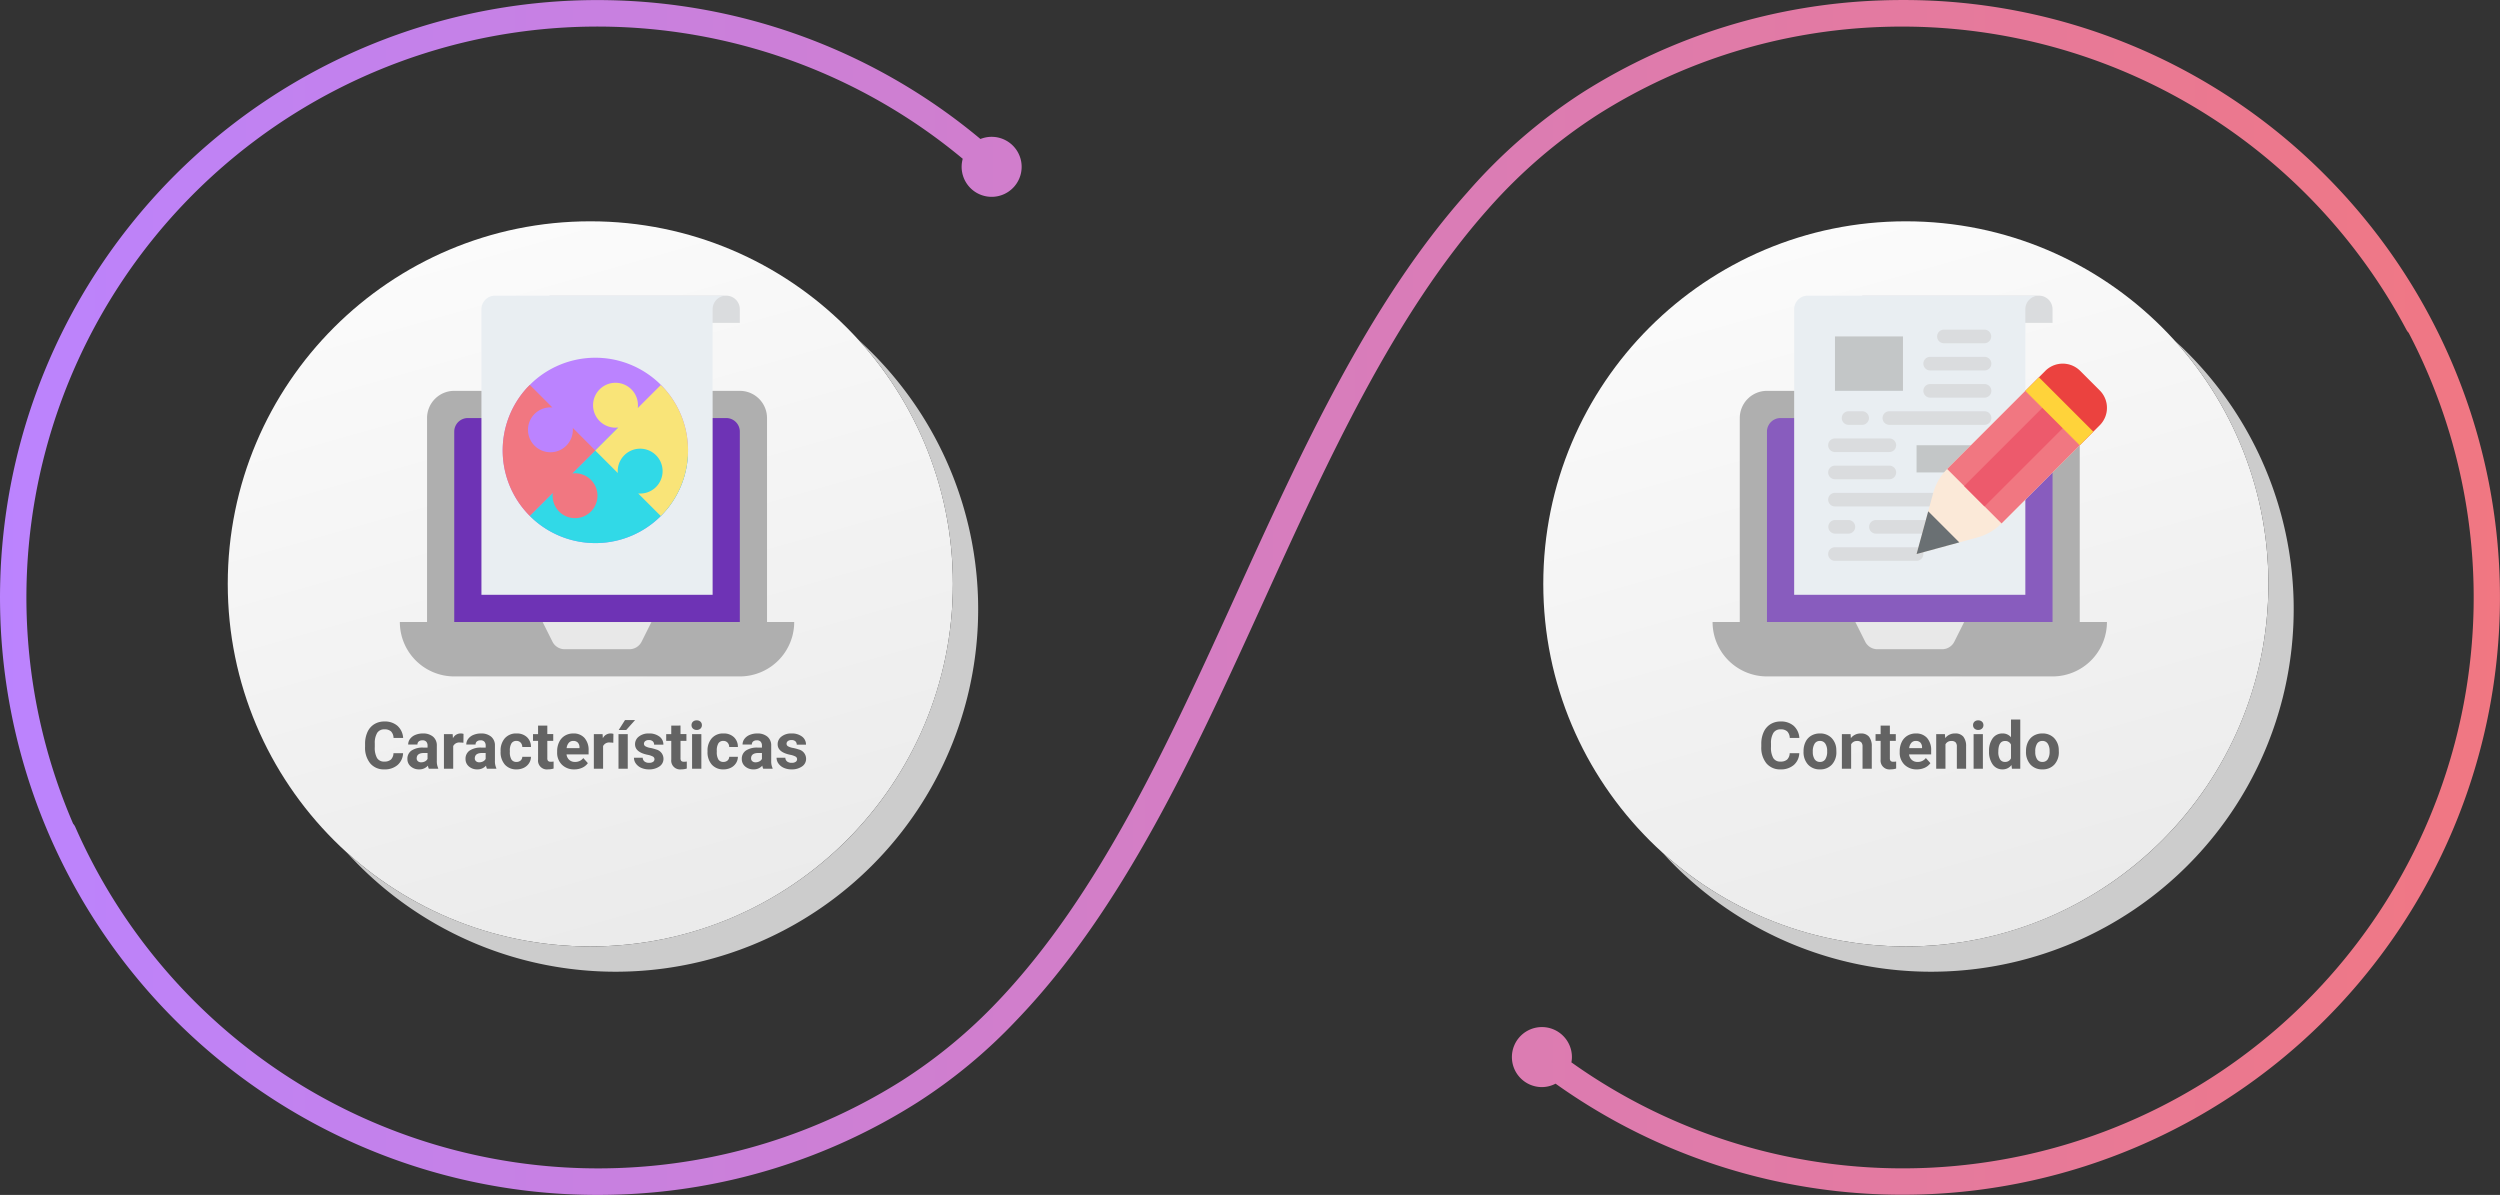 <svg xmlns="http://www.w3.org/2000/svg" xmlns:xlink="http://www.w3.org/1999/xlink" width="610.021" height="291.568" viewBox="0 0 610.021 291.568">
  <rect x="0" y="0" width="610.021" height="291.568" fill="#333333" stroke="none"/>
  <defs>
    <linearGradient id="linear-gradient" y1="0.5" x2="1" y2="0.5" gradientUnits="objectBoundingBox">
      <stop offset="0" stop-color="#bb83ff"/>
      <stop offset="1" stop-color="#f17781"/>
    </linearGradient>
    <linearGradient id="linear-gradient-2" x1="0.296" y1="-0.218" x2="1.15" y2="2.793" gradientUnits="objectBoundingBox">
      <stop offset="0" stop-color="#fff"/>
      <stop offset="1" stop-color="#ccc"/>
    </linearGradient>
  </defs>
  <g id="Grupo_59540" data-name="Grupo 59540" transform="translate(-494.989 -939.226)">
    <path id="Trazado_106911" data-name="Trazado 106911" d="M2808.837,363a144.921,144.921,0,0,0-103.089-42.687q-2.621,0-5.228.093a145.4,145.4,0,0,0-72.793,22.432,132.028,132.028,0,0,0-28.189,24.429c-23.943,26.83-40.393,62.923-56.431,98.14-16.44,36.1-33.318,73.157-58.121,99.23a124.556,124.556,0,0,1-23.248,19.252,138.671,138.671,0,0,1-69.443,21.43q-2.416.082-4.839.085a139.326,139.326,0,0,1-127.578-83.3,3.269,3.269,0,0,0-.532-.813,139.319,139.319,0,0,1,217.078-162.239,7.321,7.321,0,1,0,4.319-4.827,145.777,145.777,0,1,0-93.434,257.656q2.614,0,5.217-.092a144.988,144.988,0,0,0,72.8-22.459,128.146,128.146,0,0,0,24.057-19.911c26.224-27.208,43.625-65.421,60.574-102.643,15.649-34.371,31.7-69.6,54.6-95.4a127.964,127.964,0,0,1,26.78-23.069,138.51,138.51,0,0,1,69.409-21.427q2.431-.084,4.872-.085a139.376,139.376,0,0,1,123.1,74.021,3.186,3.186,0,0,0,.522.7,139.311,139.311,0,0,1-204.3,178.015,7.1,7.1,0,0,0,.13-1.285,7.323,7.323,0,1,0-7.323,7.322h0a7.232,7.232,0,0,0,3.332-.836A145.775,145.775,0,0,0,2808.837,363Z" transform="translate(-1746.518 618.918)" fill="url(#linear-gradient)"/>
    <ellipse id="Elipse_4070" data-name="Elipse 4070" cx="88.469" cy="88.47" rx="88.469" ry="88.47" transform="translate(871.563 993.227)" fill="url(#linear-gradient-2)"/>
    <path id="Trazado_106945" data-name="Trazado 106945" d="M992.777,912.668a88.467,88.467,0,0,1-124.959,124.959A88.467,88.467,0,1,0,992.777,912.668Z" transform="translate(32.822 109.635)" fill="#ccc"/>
    <path id="Trazado_108365" data-name="Trazado 108365" d="M9.945-3.789A4.025,4.025,0,0,1,8.59-.9,4.76,4.76,0,0,1,5.367.156,4.28,4.28,0,0,1,1.926-1.316,6.038,6.038,0,0,1,.672-5.359v-.7A6.819,6.819,0,0,1,1.25-8.945,4.332,4.332,0,0,1,2.9-10.863a4.629,4.629,0,0,1,2.5-.668A4.637,4.637,0,0,1,8.57-10.477,4.326,4.326,0,0,1,9.961-7.516H7.617A2.376,2.376,0,0,0,7-9.113a2.271,2.271,0,0,0-1.605-.5,1.991,1.991,0,0,0-1.754.84,4.707,4.707,0,0,0-.6,2.605V-5.3a5.038,5.038,0,0,0,.559,2.7,1.954,1.954,0,0,0,1.762.852,2.314,2.314,0,0,0,1.621-.5A2.241,2.241,0,0,0,7.6-3.789ZM10.984-4.3a5.013,5.013,0,0,1,.484-2.242A3.546,3.546,0,0,1,12.863-8.07a4.069,4.069,0,0,1,2.113-.539A3.849,3.849,0,0,1,17.77-7.562a4.2,4.2,0,0,1,1.207,2.844l.016.578A4.418,4.418,0,0,1,17.906-1.02,3.775,3.775,0,0,1,14.992.156a3.793,3.793,0,0,1-2.918-1.172A4.5,4.5,0,0,1,10.984-4.2Zm2.258.16A3.16,3.16,0,0,0,13.7-2.3a1.5,1.5,0,0,0,1.3.638,1.5,1.5,0,0,0,1.281-.63,3.457,3.457,0,0,0,.461-2.015,3.128,3.128,0,0,0-.461-1.831,1.5,1.5,0,0,0-1.3-.649,1.474,1.474,0,0,0-1.281.646A3.516,3.516,0,0,0,13.242-4.144Zm9.219-4.309.07.977a2.951,2.951,0,0,1,2.43-1.133,2.453,2.453,0,0,1,2,.789,3.682,3.682,0,0,1,.672,2.359V0H25.375V-5.406a1.465,1.465,0,0,0-.312-1.043,1.4,1.4,0,0,0-1.039-.324,1.553,1.553,0,0,0-1.43.813V0H20.336V-8.453Zm9.586-2.078v2.078h1.445V-6.8H32.047v4.219a1.007,1.007,0,0,0,.18.672.9.9,0,0,0,.688.2,3.6,3.6,0,0,0,.664-.055V-.047a4.648,4.648,0,0,1-1.367.2,2.156,2.156,0,0,1-2.422-2.4V-6.8H28.555V-8.453h1.234v-2.078ZM38.641.156A4.15,4.15,0,0,1,35.613-.984a4.054,4.054,0,0,1-1.168-3.039v-.219a5.106,5.106,0,0,1,.492-2.277,3.612,3.612,0,0,1,1.395-1.547,3.914,3.914,0,0,1,2.059-.543,3.508,3.508,0,0,1,2.73,1.094,4.444,4.444,0,0,1,1,3.1v.922H36.734a2.1,2.1,0,0,0,.66,1.328,2,2,0,0,0,1.395.5,2.437,2.437,0,0,0,2.039-.945l1.109,1.242A3.389,3.389,0,0,1,40.563-.246,4.511,4.511,0,0,1,38.641.156Zm-.258-6.945a1.411,1.411,0,0,0-1.09.455,2.357,2.357,0,0,0-.535,1.3H39.9v-.181a1.681,1.681,0,0,0-.406-1.165A1.456,1.456,0,0,0,38.383-6.789Zm7.094-1.664.07.977a2.951,2.951,0,0,1,2.43-1.133,2.453,2.453,0,0,1,2,.789,3.682,3.682,0,0,1,.672,2.359V0H48.391V-5.406a1.465,1.465,0,0,0-.312-1.043,1.4,1.4,0,0,0-1.039-.324,1.553,1.553,0,0,0-1.43.813V0H43.352V-8.453ZM54.742,0H52.477V-8.453h2.266Zm-2.4-10.641a1.112,1.112,0,0,1,.34-.836,1.277,1.277,0,0,1,.926-.328,1.28,1.28,0,0,1,.922.328,1.105,1.105,0,0,1,.344.836,1.108,1.108,0,0,1-.348.844,1.283,1.283,0,0,1-.918.328,1.283,1.283,0,0,1-.918-.328A1.108,1.108,0,0,1,52.344-10.641ZM56.25-4.289a5.094,5.094,0,0,1,.887-3.148,2.877,2.877,0,0,1,2.426-1.172,2.589,2.589,0,0,1,2.039.922V-12h2.266V0H61.828l-.109-.9A2.657,2.657,0,0,1,59.547.156,2.869,2.869,0,0,1,57.152-1.02,5.258,5.258,0,0,1,56.25-4.289Zm2.258.168A3.337,3.337,0,0,0,58.922-2.3a1.349,1.349,0,0,0,1.2.634A1.511,1.511,0,0,0,61.6-2.548V-5.889a1.489,1.489,0,0,0-1.461-.884Q58.508-6.773,58.508-4.121ZM65.266-4.3a5.013,5.013,0,0,1,.484-2.242A3.546,3.546,0,0,1,67.145-8.07a4.069,4.069,0,0,1,2.113-.539,3.849,3.849,0,0,1,2.793,1.047,4.2,4.2,0,0,1,1.207,2.844l.016.578A4.418,4.418,0,0,1,72.188-1.02,3.775,3.775,0,0,1,69.273.156a3.793,3.793,0,0,1-2.918-1.172A4.5,4.5,0,0,1,65.266-4.2Zm2.258.16A3.16,3.16,0,0,0,67.977-2.3a1.5,1.5,0,0,0,1.3.638,1.5,1.5,0,0,0,1.281-.63,3.457,3.457,0,0,0,.461-2.015,3.128,3.128,0,0,0-.461-1.831,1.5,1.5,0,0,0-1.3-.649,1.474,1.474,0,0,0-1.281.646A3.516,3.516,0,0,0,67.523-4.144Z" transform="translate(924.087 1126.806)" fill="#636363"/>
    <g id="Grupo_59087" data-name="Grupo 59087" transform="translate(-1746.518 619.918)">
      <path id="Trazado_106909" data-name="Trazado 106909" d="M2672.662,414.678h69.683a6.637,6.637,0,0,1,6.636,6.637v53.091h-82.955V421.315A6.637,6.637,0,0,1,2672.662,414.678Z" fill="#afafaf"/>
      <path id="Trazado_106910" data-name="Trazado 106910" d="M2675.98,421.315h63.047a3.318,3.318,0,0,1,3.318,3.318v46.455h-69.683V424.633A3.318,3.318,0,0,1,2675.98,421.315Z" fill="#885cbe"/>
      <path id="Trazado_106911-2" data-name="Trazado 106911" d="M2695.89,391.451h43.137a3.318,3.318,0,0,1,3.318,3.318v3.318H2695.89v-6.636Z" fill="#dadcde"/>
      <path id="Trazado_106912" data-name="Trazado 106912" d="M2739.027,391.451h-56.41a3.317,3.317,0,0,0-3.318,3.318v69.683h56.409V394.769A3.318,3.318,0,0,1,2739.027,391.451Z" fill="#e9eef2"/>
      <path id="Trazado_106913" data-name="Trazado 106913" d="M2689.253,401.4h16.591v13.273h-16.591Z" fill="#c3c6c7"/>
      <g id="Grupo_59086" data-name="Grupo 59086">
        <path id="Trazado_106914" data-name="Trazado 106914" d="M2695.89,422.974h-3.318a1.659,1.659,0,1,1,0-3.318h3.318a1.659,1.659,0,1,1,0,3.318Z" fill="#dadcde"/>
        <path id="Trazado_106915" data-name="Trazado 106915" d="M2725.754,422.974h-23.228a1.659,1.659,0,0,1,0-3.318h23.228a1.659,1.659,0,1,1,0,3.318Z" fill="#dadcde"/>
        <path id="Trazado_106916" data-name="Trazado 106916" d="M2702.526,429.61h-13.273a1.659,1.659,0,0,1,0-3.318h13.273a1.659,1.659,0,1,1,0,3.318Z" fill="#dadcde"/>
        <path id="Trazado_106917" data-name="Trazado 106917" d="M2702.526,436.247h-13.273a1.659,1.659,0,0,1,0-3.318h13.273a1.659,1.659,0,1,1,0,3.318Z" fill="#dadcde"/>
        <path id="Trazado_106918" data-name="Trazado 106918" d="M2725.754,442.883h-36.5a1.659,1.659,0,0,1,0-3.318h36.5a1.659,1.659,0,1,1,0,3.318Z" fill="#dadcde"/>
        <path id="Trazado_106919" data-name="Trazado 106919" d="M2692.572,449.52h-3.319a1.66,1.66,0,0,1,0-3.319h3.319a1.66,1.66,0,0,1,0,3.319Z" fill="#dadcde"/>
        <path id="Trazado_106920" data-name="Trazado 106920" d="M2725.754,449.52h-26.546a1.66,1.66,0,0,1,0-3.319h26.546a1.66,1.66,0,0,1,0,3.319Z" fill="#dadcde"/>
        <path id="Trazado_106921" data-name="Trazado 106921" d="M2709.163,456.156h-19.91a1.659,1.659,0,0,1,0-3.318h19.91a1.659,1.659,0,0,1,0,3.318Z" fill="#dadcde"/>
      </g>
      <path id="Trazado_106922" data-name="Trazado 106922" d="M2659.389,471.088h96.229a13.274,13.274,0,0,1-13.273,13.273h-69.683a13.274,13.274,0,0,1-13.273-13.273Z" fill="#afafaf"/>
      <path id="Trazado_106923" data-name="Trazado 106923" d="M2715.407,477.724H2699.6a3.318,3.318,0,0,1-2.968-1.834l-2.4-4.8h26.545l-2.4,4.8A3.318,3.318,0,0,1,2715.407,477.724Z" fill="#e8e8e8"/>
      <path id="Trazado_106924" data-name="Trazado 106924" d="M2709.163,427.951h16.591v6.637h-16.591Z" fill="#c3c6c7"/>
      <path id="Trazado_106925" data-name="Trazado 106925" d="M2725.754,403.065H2715.8a1.66,1.66,0,0,1,0-3.319h9.955a1.66,1.66,0,0,1,0,3.319Z" fill="#dadcde"/>
      <path id="Trazado_106926" data-name="Trazado 106926" d="M2725.754,409.7h-13.273a1.659,1.659,0,0,1,0-3.318h13.273a1.659,1.659,0,1,1,0,3.318Z" fill="#dadcde"/>
      <path id="Trazado_106927" data-name="Trazado 106927" d="M2725.754,416.337h-13.273a1.659,1.659,0,0,1,0-3.318h13.273a1.659,1.659,0,1,1,0,3.318Z" fill="#dadcde"/>
      <path id="Trazado_106928" data-name="Trazado 106928" d="M2753.858,414.578l-4.776-4.776a6.008,6.008,0,0,0-8.5,0l-23.953,23.953a13.266,13.266,0,0,0-3.42,5.893l-4.049,14.849,14.849-4.05a13.285,13.285,0,0,0,5.893-3.42l23.953-23.953a6.009,6.009,0,0,0,0-8.5Z" fill="#fbe9d8"/>
      <path id="Trazado_106929" data-name="Trazado 106929" d="M2719.59,451.652l-10.427,2.845,2.845-10.428Z" fill="#6a7073"/>
      <path id="Trazado_106930" data-name="Trazado 106930" d="M2748.981,427.951l-19.075,19.076-.005,0-13.272-13.273,0,0,19.075-19.076Z" fill="#f17781"/>
      <path id="Trazado_106931" data-name="Trazado 106931" d="M2720.765,437.908,2740.671,418l4.977,4.976-19.907,19.907Z" fill="#ed5a6c"/>
      <path id="Trazado_106932" data-name="Trazado 106932" d="M2749.082,409.8l4.776,4.776a6.007,6.007,0,0,1,0,8.5l-4.877,4.877-13.273-13.273,4.877-4.876a6.008,6.008,0,0,1,8.5,0Z" fill="#eb423f"/>
      <path id="Trazado_106933" data-name="Trazado 106933" d="M2735.7,414.685l3.318-3.318,13.271,13.271-3.318,3.318Z" fill="#ffd33a"/>
    </g>
    <ellipse id="Elipse_4069" data-name="Elipse 4069" cx="88.469" cy="88.47" rx="88.469" ry="88.47" transform="translate(550.563 993.227)" fill="url(#linear-gradient-2)"/>
    <path id="Trazado_106944" data-name="Trazado 106944" d="M992.777,912.668a88.467,88.467,0,0,1-124.959,124.959A88.467,88.467,0,1,0,992.777,912.668Z" transform="translate(-288.178 109.635)" fill="#ccc"/>
    <path id="Trazado_108364" data-name="Trazado 108364" d="M9.945-3.789A4.025,4.025,0,0,1,8.59-.9,4.76,4.76,0,0,1,5.367.156,4.28,4.28,0,0,1,1.926-1.316,6.038,6.038,0,0,1,.672-5.359v-.7A6.819,6.819,0,0,1,1.25-8.945,4.332,4.332,0,0,1,2.9-10.863a4.629,4.629,0,0,1,2.5-.668A4.637,4.637,0,0,1,8.57-10.477,4.326,4.326,0,0,1,9.961-7.516H7.617A2.376,2.376,0,0,0,7-9.113a2.271,2.271,0,0,0-1.605-.5,1.991,1.991,0,0,0-1.754.84,4.707,4.707,0,0,0-.6,2.605V-5.3a5.038,5.038,0,0,0,.559,2.7,1.954,1.954,0,0,0,1.762.852,2.314,2.314,0,0,0,1.621-.5A2.241,2.241,0,0,0,7.6-3.789ZM16.234,0a2.507,2.507,0,0,1-.227-.758,2.732,2.732,0,0,1-2.133.914,3,3,0,0,1-2.059-.719A2.312,2.312,0,0,1,11-2.375a2.389,2.389,0,0,1,1-2.062,4.915,4.915,0,0,1,2.879-.727h1.039v-.484a1.393,1.393,0,0,0-.3-.937,1.183,1.183,0,0,0-.949-.352,1.345,1.345,0,0,0-.895.273.929.929,0,0,0-.324.75H11.188a2.268,2.268,0,0,1,.453-1.359,3,3,0,0,1,1.281-.98,4.669,4.669,0,0,1,1.859-.355,3.689,3.689,0,0,1,2.48.785,2.747,2.747,0,0,1,.918,2.207v3.664a4.041,4.041,0,0,0,.336,1.82V0ZM14.367-1.57a1.945,1.945,0,0,0,.922-.223,1.462,1.462,0,0,0,.625-.6V-3.844H15.07q-1.7,0-1.8,1.172l-.008.133a.9.9,0,0,0,.3.7A1.153,1.153,0,0,0,14.367-1.57Zm10.3-4.766a6.134,6.134,0,0,0-.812-.062,1.654,1.654,0,0,0-1.68.867V0H19.914V-8.453h2.133l.063,1.008a2.092,2.092,0,0,1,1.883-1.164,2.366,2.366,0,0,1,.7.1ZM30.414,0a2.507,2.507,0,0,1-.227-.758,2.732,2.732,0,0,1-2.133.914A3,3,0,0,1,26-.562a2.312,2.312,0,0,1-.816-1.812,2.389,2.389,0,0,1,1-2.062,4.915,4.915,0,0,1,2.879-.727h1.039v-.484a1.393,1.393,0,0,0-.3-.937,1.183,1.183,0,0,0-.949-.352,1.345,1.345,0,0,0-.895.273.929.929,0,0,0-.324.75H25.367a2.268,2.268,0,0,1,.453-1.359,3,3,0,0,1,1.281-.98,4.669,4.669,0,0,1,1.859-.355,3.689,3.689,0,0,1,2.48.785,2.747,2.747,0,0,1,.918,2.207v3.664A4.041,4.041,0,0,0,32.7-.133V0ZM28.547-1.57a1.945,1.945,0,0,0,.922-.223,1.462,1.462,0,0,0,.625-.6V-3.844H29.25q-1.7,0-1.8,1.172l-.008.133a.9.9,0,0,0,.3.7A1.153,1.153,0,0,0,28.547-1.57Zm9.063-.094a1.481,1.481,0,0,0,1.016-.344,1.2,1.2,0,0,0,.406-.914h2.117a2.9,2.9,0,0,1-.469,1.574A3.093,3.093,0,0,1,39.418-.238a3.949,3.949,0,0,1-1.77.395A3.67,3.67,0,0,1,34.789-1,4.56,4.56,0,0,1,33.742-4.18v-.148a4.508,4.508,0,0,1,1.039-3.117,3.627,3.627,0,0,1,2.852-1.164,3.555,3.555,0,0,1,2.543.9,3.2,3.2,0,0,1,.973,2.4H39.031a1.551,1.551,0,0,0-.406-1.072,1.354,1.354,0,0,0-1.031-.412,1.36,1.36,0,0,0-1.191.575A3.333,3.333,0,0,0,36-4.348v.235a3.375,3.375,0,0,0,.4,1.878A1.377,1.377,0,0,0,37.609-1.664Zm7.531-8.867v2.078h1.445V-6.8H45.141v4.219a1.007,1.007,0,0,0,.18.672.9.9,0,0,0,.688.2,3.6,3.6,0,0,0,.664-.055V-.047a4.648,4.648,0,0,1-1.367.2,2.156,2.156,0,0,1-2.422-2.4V-6.8H41.648V-8.453h1.234v-2.078ZM51.734.156A4.15,4.15,0,0,1,48.707-.984a4.054,4.054,0,0,1-1.168-3.039v-.219a5.106,5.106,0,0,1,.492-2.277,3.612,3.612,0,0,1,1.395-1.547,3.914,3.914,0,0,1,2.059-.543,3.508,3.508,0,0,1,2.73,1.094,4.444,4.444,0,0,1,1,3.1v.922H49.828a2.1,2.1,0,0,0,.66,1.328,2,2,0,0,0,1.395.5,2.437,2.437,0,0,0,2.039-.945l1.109,1.242A3.389,3.389,0,0,1,53.656-.246,4.511,4.511,0,0,1,51.734.156Zm-.258-6.945a1.411,1.411,0,0,0-1.09.455,2.357,2.357,0,0,0-.535,1.3h3.141v-.181a1.681,1.681,0,0,0-.406-1.165A1.456,1.456,0,0,0,51.477-6.789Zm9.766.453A6.134,6.134,0,0,0,60.43-6.4a1.654,1.654,0,0,0-1.68.867V0H56.492V-8.453h2.133l.063,1.008A2.092,2.092,0,0,1,60.57-8.609a2.366,2.366,0,0,1,.7.1ZM64.766,0H62.508V-8.453h2.258ZM64.1-11.883h2.461L64.4-9.461H62.563Zm7.188,9.547a.727.727,0,0,0-.41-.652,4.659,4.659,0,0,0-1.316-.426q-3.016-.633-3.016-2.562a2.323,2.323,0,0,1,.934-1.879,3.766,3.766,0,0,1,2.441-.754,4.053,4.053,0,0,1,2.574.758,2.388,2.388,0,0,1,.965,1.969H71.2a1.092,1.092,0,0,0-.312-.8A1.322,1.322,0,0,0,69.914-7a1.351,1.351,0,0,0-.883.258.814.814,0,0,0-.312.656.7.7,0,0,0,.355.605,3.657,3.657,0,0,0,1.2.4A9.8,9.8,0,0,1,71.7-4.7,2.336,2.336,0,0,1,73.484-2.43a2.2,2.2,0,0,1-.992,1.871A4.28,4.28,0,0,1,69.93.156a4.47,4.47,0,0,1-1.887-.379A3.166,3.166,0,0,1,66.75-1.262a2.414,2.414,0,0,1-.469-1.426h2.141a1.179,1.179,0,0,0,.445.922,1.766,1.766,0,0,0,1.109.32,1.635,1.635,0,0,0,.98-.246A.766.766,0,0,0,71.289-2.336Zm6.352-8.2v2.078h1.445V-6.8H77.641v4.219a1.007,1.007,0,0,0,.18.672.9.9,0,0,0,.688.2,3.6,3.6,0,0,0,.664-.055V-.047a4.648,4.648,0,0,1-1.367.2,2.156,2.156,0,0,1-2.422-2.4V-6.8H74.148V-8.453h1.234v-2.078ZM82.727,0H80.461V-8.453h2.266Zm-2.4-10.641a1.112,1.112,0,0,1,.34-.836,1.277,1.277,0,0,1,.926-.328,1.28,1.28,0,0,1,.922.328,1.105,1.105,0,0,1,.344.836,1.108,1.108,0,0,1-.348.844,1.283,1.283,0,0,1-.918.328,1.283,1.283,0,0,1-.918-.328A1.108,1.108,0,0,1,80.328-10.641ZM88.1-1.664a1.481,1.481,0,0,0,1.016-.344,1.2,1.2,0,0,0,.406-.914h2.117a2.9,2.9,0,0,1-.469,1.574A3.093,3.093,0,0,1,89.91-.238a3.949,3.949,0,0,1-1.77.395A3.67,3.67,0,0,1,85.281-1,4.56,4.56,0,0,1,84.234-4.18v-.148a4.508,4.508,0,0,1,1.039-3.117,3.627,3.627,0,0,1,2.852-1.164,3.555,3.555,0,0,1,2.543.9,3.2,3.2,0,0,1,.973,2.4H89.523a1.551,1.551,0,0,0-.406-1.072,1.354,1.354,0,0,0-1.031-.412,1.36,1.36,0,0,0-1.191.575,3.333,3.333,0,0,0-.4,1.866v.235a3.375,3.375,0,0,0,.4,1.878A1.377,1.377,0,0,0,88.1-1.664ZM97.828,0A2.507,2.507,0,0,1,97.6-.758a2.732,2.732,0,0,1-2.133.914A3,3,0,0,1,93.41-.562a2.312,2.312,0,0,1-.816-1.812,2.389,2.389,0,0,1,1-2.062,4.915,4.915,0,0,1,2.879-.727h1.039v-.484a1.393,1.393,0,0,0-.3-.937,1.183,1.183,0,0,0-.949-.352,1.345,1.345,0,0,0-.895.273.929.929,0,0,0-.324.75H92.781a2.268,2.268,0,0,1,.453-1.359,3,3,0,0,1,1.281-.98,4.669,4.669,0,0,1,1.859-.355,3.689,3.689,0,0,1,2.48.785,2.747,2.747,0,0,1,.918,2.207v3.664a4.041,4.041,0,0,0,.336,1.82V0ZM95.961-1.57a1.945,1.945,0,0,0,.922-.223,1.462,1.462,0,0,0,.625-.6V-3.844h-.844q-1.7,0-1.8,1.172l-.008.133a.9.9,0,0,0,.3.7A1.153,1.153,0,0,0,95.961-1.57Zm10.125-.766a.727.727,0,0,0-.41-.652,4.659,4.659,0,0,0-1.316-.426q-3.016-.633-3.016-2.562a2.323,2.323,0,0,1,.934-1.879,3.766,3.766,0,0,1,2.441-.754,4.053,4.053,0,0,1,2.574.758,2.388,2.388,0,0,1,.965,1.969H106a1.092,1.092,0,0,0-.312-.8A1.322,1.322,0,0,0,104.711-7a1.351,1.351,0,0,0-.883.258.814.814,0,0,0-.312.656.7.7,0,0,0,.355.605,3.657,3.657,0,0,0,1.2.4,9.8,9.8,0,0,1,1.422.379,2.336,2.336,0,0,1,1.789,2.273,2.2,2.2,0,0,1-.992,1.871,4.28,4.28,0,0,1-2.562.715,4.47,4.47,0,0,1-1.887-.379,3.166,3.166,0,0,1-1.293-1.039,2.414,2.414,0,0,1-.469-1.426h2.141a1.179,1.179,0,0,0,.445.922,1.766,1.766,0,0,0,1.109.32,1.635,1.635,0,0,0,.98-.246A.766.766,0,0,0,106.086-2.336Z" transform="translate(583.399 1126.806)" fill="#636363"/>
    <g id="Grupo_59088" data-name="Grupo 59088" transform="translate(-1746.518 619.918)">
      <path id="Trazado_106934" data-name="Trazado 106934" d="M2352.347,414.678h69.683a6.637,6.637,0,0,1,6.636,6.637v53.091h-82.955V421.315A6.637,6.637,0,0,1,2352.347,414.678Z" fill="#afafaf"/>
      <path id="Trazado_106935" data-name="Trazado 106935" d="M2355.666,421.315h63.046a3.318,3.318,0,0,1,3.318,3.318v46.455h-69.683V424.633A3.318,3.318,0,0,1,2355.666,421.315Z" fill="#6e33b5"/>
      <path id="Trazado_106936" data-name="Trazado 106936" d="M2375.575,391.451h43.137a3.318,3.318,0,0,1,3.318,3.318v3.318h-46.455v-6.636Z" fill="#dadcde"/>
      <path id="Trazado_106937" data-name="Trazado 106937" d="M2418.712,391.451H2362.3a3.317,3.317,0,0,0-3.318,3.318v69.683h56.409V394.769A3.318,3.318,0,0,1,2418.712,391.451Z" fill="#e9eef2"/>
      <path id="Trazado_106938" data-name="Trazado 106938" d="M2339.074,471.088H2435.3a13.274,13.274,0,0,1-13.273,13.273h-69.683a13.274,13.274,0,0,1-13.273-13.273Z" fill="#afafaf"/>
      <path id="Trazado_106939" data-name="Trazado 106939" d="M2395.092,477.724h-15.807a3.318,3.318,0,0,1-2.968-1.834l-2.4-4.8h26.545l-2.4,4.8A3.318,3.318,0,0,1,2395.092,477.724Z" fill="#e8e8e8"/>
    </g>
    <g id="Grupo_59089" data-name="Grupo 59089" transform="translate(-1747.518 620.918)">
      <path id="Trazado_106940" data-name="Trazado 106940" d="M2410.392,428.212c0,.529-.018,1.055-.055,1.575a22.52,22.52,0,0,1-6,13.83l-.013.013q-.27.291-.552.573a22.615,22.615,0,0,1-31.593.379l-.768-.768a22.617,22.617,0,0,1-.186-31.008l.012-.013c.181-.194.366-.385.553-.572a22.615,22.615,0,0,1,38.606,15.991Z" fill="#bb83ff"/>
      <path id="Trazado_106941" data-name="Trazado 106941" d="M2410.337,429.787a22.52,22.52,0,0,1-6,13.83l-.013.013q-.27.291-.552.573a22.615,22.615,0,0,1-31.593.379c-.135-.128-.268-.259-.4-.39l26.363-26.363.121-.12Z" fill="#31d9e7"/>
      <path id="Trazado_106942" data-name="Trazado 106942" d="M2386.839,442.983a5.473,5.473,0,0,1-9.451-4.395l-5.607,5.6-.005,0q-.186-.186-.369-.378a22.617,22.617,0,0,1-.186-31.008l.012-.013.558-.556,5.5,5.5a5.475,5.475,0,1,0,4.979,4.985l5.485,5.493.011.01-5.617,5.61a5.473,5.473,0,0,1,4.694,9.146Z" fill="#f17781"/>
      <path id="Trazado_106943" data-name="Trazado 106943" d="M2410.392,428.212c0,.529-.018,1.055-.055,1.575a22.52,22.52,0,0,1-6,13.83l-.013.013-.588.588-5.5-5.5a5.474,5.474,0,1,0-4.979-4.985l-5.5-5.5,5.617-5.61-.031,0a5.476,5.476,0,1,1,4.791-4.792c0,.012,0,.025,0,.037l.14-.14,5.476-5.469.914.915A22.528,22.528,0,0,1,2410.392,428.212Z" fill="#f9e478"/>
    </g>
  </g>
</svg>
